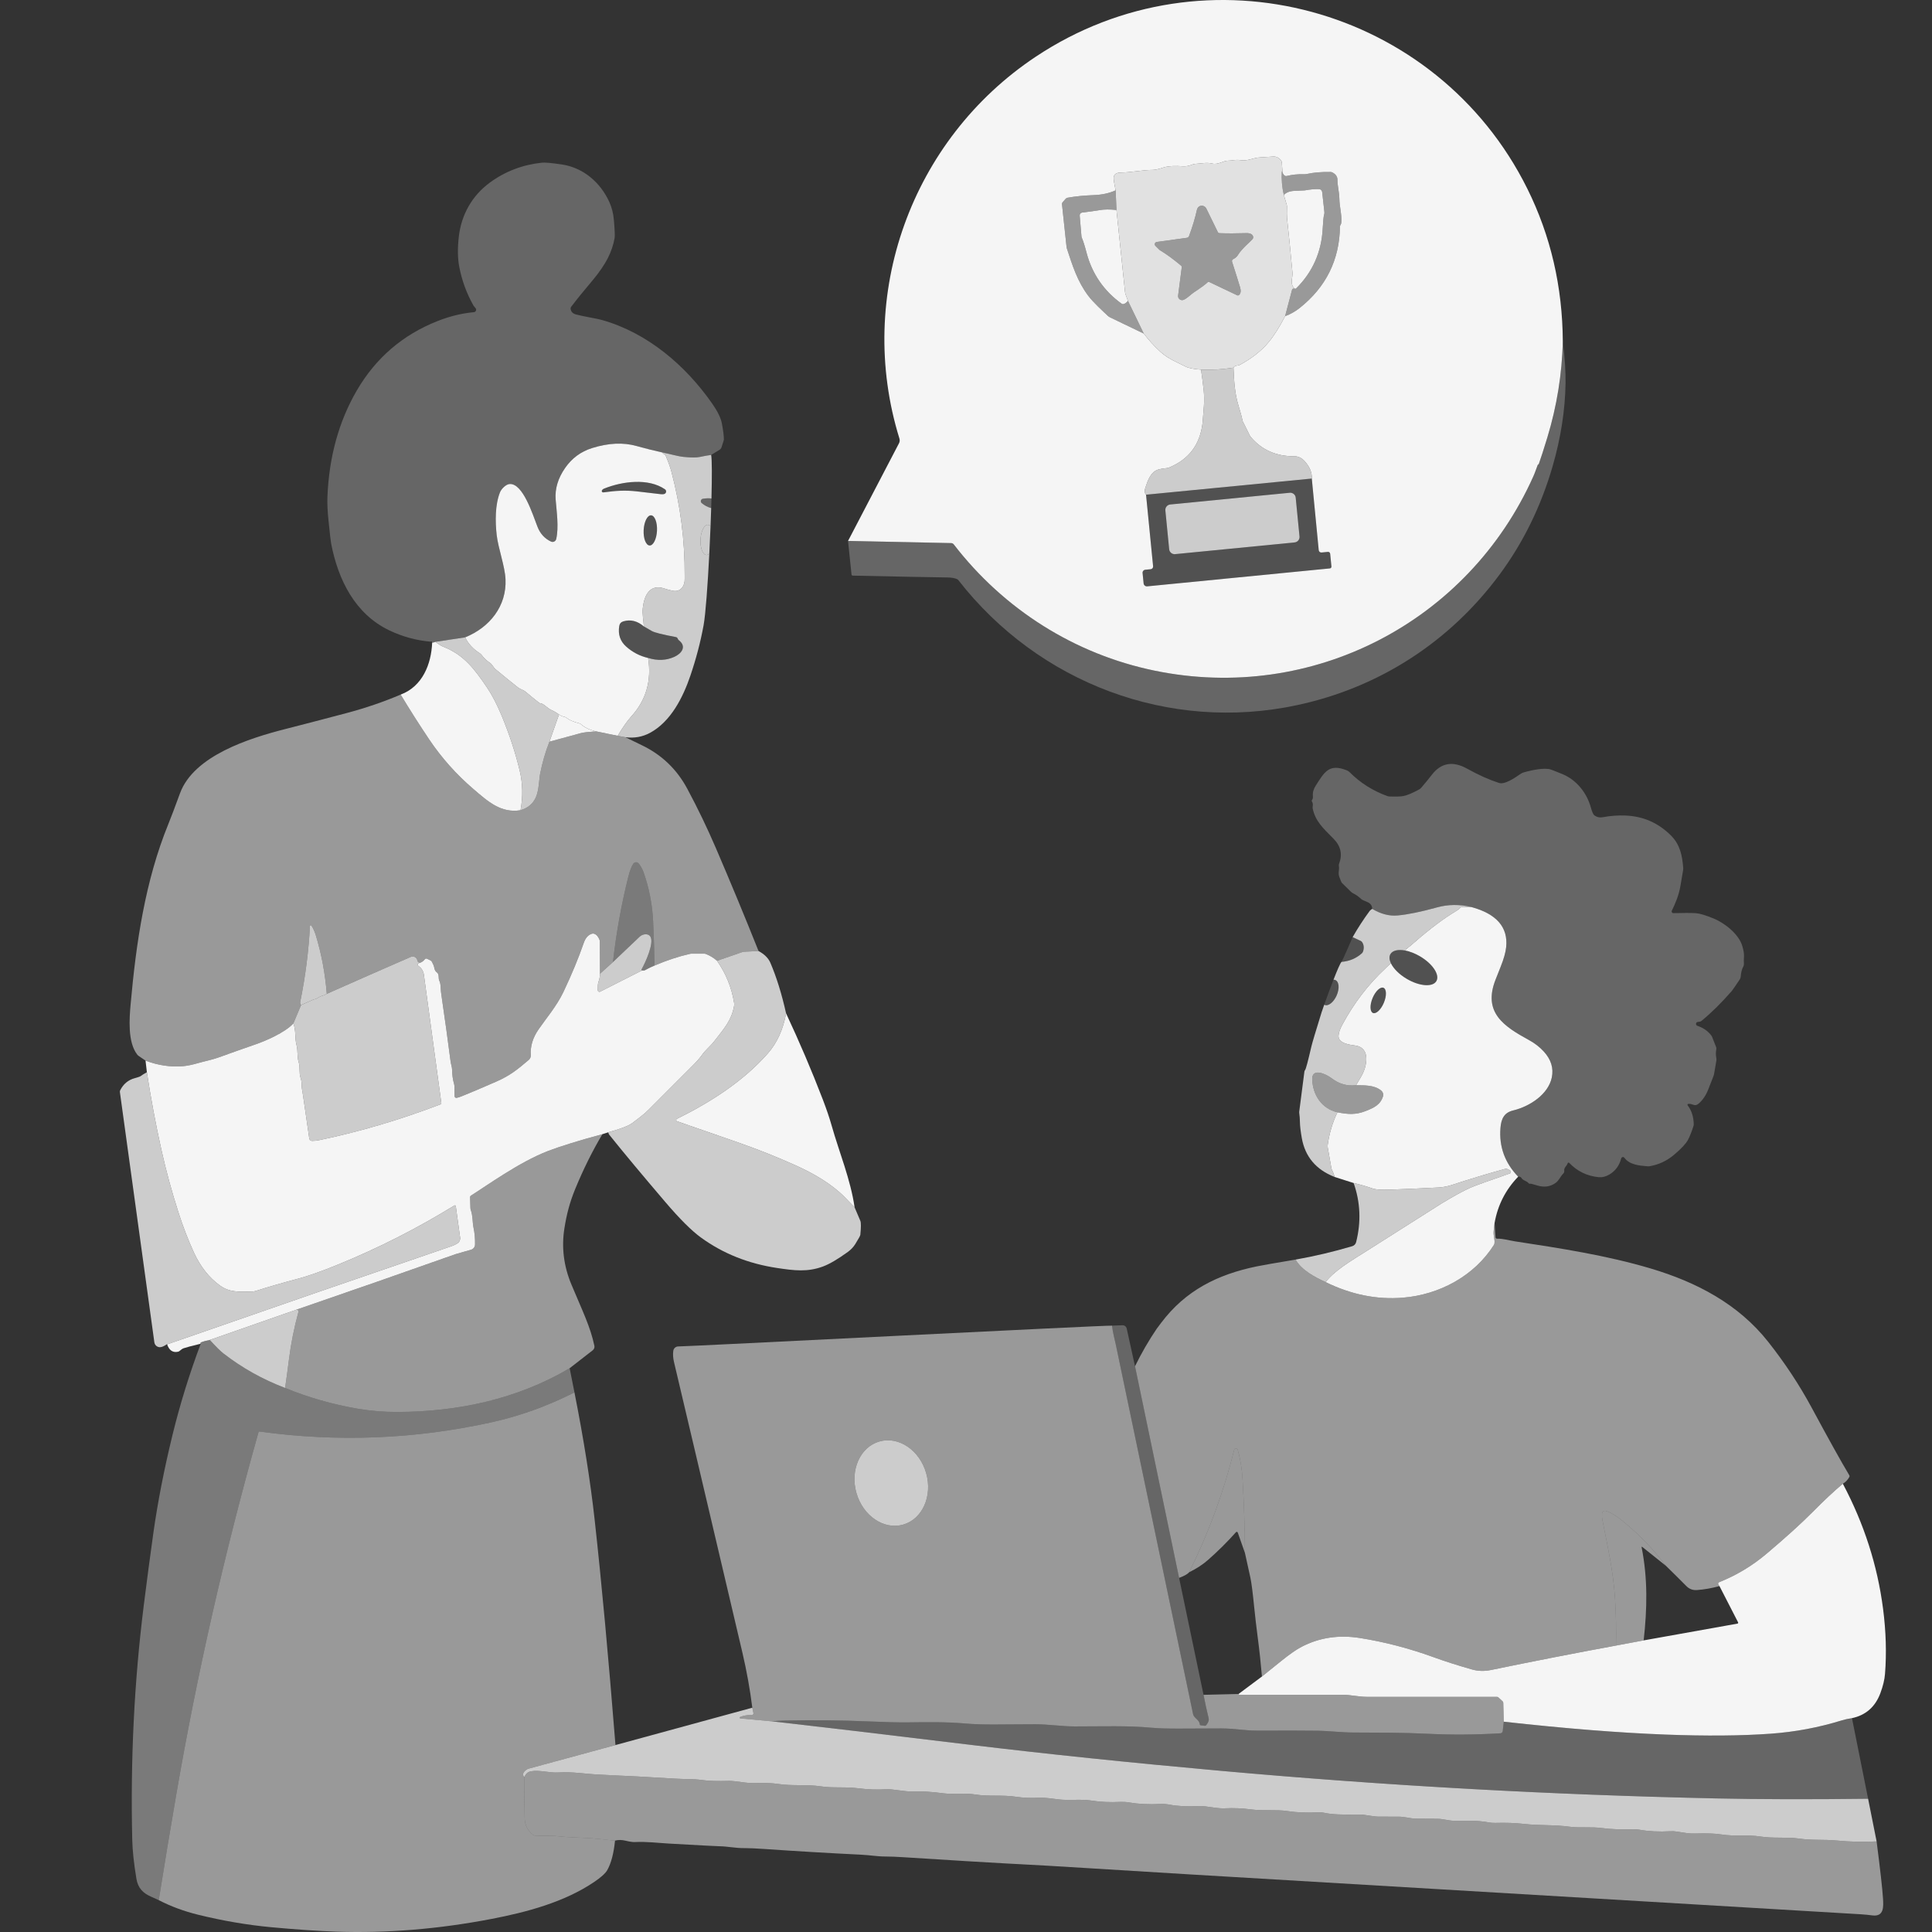 <?xml version="1.0" encoding="UTF-8" standalone="no"?>
<!DOCTYPE svg PUBLIC "-//W3C//DTD SVG 1.1//EN" "http://www.w3.org/Graphics/SVG/1.1/DTD/svg11.dtd">
<svg width="100%" height="100%" viewBox="0 0 300 300" version="1.1" xmlns="http://www.w3.org/2000/svg" xmlns:xlink="http://www.w3.org/1999/xlink" xml:space="preserve" xmlns:serif="http://www.serif.com/" style="fill-rule:evenodd;clip-rule:evenodd;stroke-linejoin:round;stroke-miterlimit:2;">
    <rect x="0" y="0" width="300" height="300" fill="#333333" stroke="none"/>
    <path d="M242.672,53.027C242.548,58.092 241.749,63.055 240.275,67.914C239.721,69.737 239.264,71.155 238.902,72.17C238.899,72.179 238.886,72.179 238.883,72.17C238.879,72.147 238.873,72.121 238.856,72.085C238.85,72.069 238.827,72.069 238.821,72.085C238.573,72.695 238.406,73.278 238.116,73.927C227.984,96.615 203.722,109.17 179.296,104.141C166.833,101.575 155.853,94.593 148.101,84.536C148.003,84.408 147.857,84.333 147.697,84.33L131.682,83.998L139.596,68.83C139.714,68.605 139.737,68.341 139.662,68.097C132.771,45.853 141.507,21.666 160.823,8.811C187.319,-8.825 223.125,1.036 237.154,29.284C240.784,36.592 242.623,44.506 242.672,53.027ZM173.237,29.554C172.266,30.001 171.134,30.249 169.839,30.298C168.323,30.353 166.966,30.49 165.763,30.705C165.655,30.725 165.558,30.78 165.483,30.862L165.003,31.406C164.928,31.488 164.892,31.599 164.905,31.71L165.613,38.339C165.623,38.421 165.639,38.499 165.662,38.578C166.543,41.268 167.309,43.71 168.985,45.931C169.761,46.962 171.115,48.181 172.018,49.039C172.119,49.134 172.236,49.212 172.36,49.274L177.601,51.795C178.387,52.825 179.248,53.768 180.187,54.625C181.406,55.737 182.717,56.213 184.09,56.918C184.55,57.156 185.352,57.316 186.497,57.4C186.653,58.454 186.787,59.494 186.898,60.524C186.989,61.369 187.002,62.227 186.937,63.104C186.813,64.718 186.745,65.579 186.732,65.687C186.344,69.019 184.619,71.322 181.553,72.59C181.436,72.639 181.309,72.672 181.181,72.685C180.643,72.734 180.226,72.802 179.923,72.89C178.703,73.236 178.269,74.485 177.836,75.78C177.689,76.213 177.731,76.559 177.956,76.817L179.052,87.927C179.075,88.159 178.908,88.364 178.677,88.387L177.826,88.472C177.575,88.495 177.392,88.716 177.418,88.967L177.578,90.585C177.604,90.869 177.855,91.074 178.139,91.048L206.503,88.263C206.65,88.25 206.758,88.116 206.745,87.969L206.549,85.99C206.533,85.807 206.373,85.674 206.19,85.693L205.212,85.791C204.99,85.814 204.795,85.651 204.772,85.429L203.696,74.312C203.745,73.396 203.383,72.506 202.61,71.638C202.143,71.113 201.605,70.849 201.002,70.852C198.155,70.862 195.889,69.854 194.203,67.832C194.147,67.77 194.102,67.699 194.066,67.624C193.449,66.368 193.14,65.739 193.136,65.736C193.048,65.641 192.99,65.52 192.964,65.39C192.843,64.8 192.628,64.004 192.318,63.003C191.724,61.092 191.62,59.103 191.535,57.091C191.62,56.895 191.852,56.781 192.23,56.745C192.337,56.735 192.442,56.702 192.536,56.65C194.405,55.636 195.892,54.459 196.998,53.125C197.832,52.117 198.683,50.774 199.551,49.094C200.376,48.791 201.129,48.367 201.811,47.826C205.903,44.578 207.991,40.368 208.069,35.199C208.072,35.098 208.101,34.997 208.16,34.912C208.225,34.814 208.264,34.703 208.274,34.579C208.382,33.314 207.997,32.183 207.974,30.829C207.955,29.805 207.677,28.889 207.674,27.891C207.671,27.415 207.407,27.04 206.875,26.769C206.797,26.73 206.712,26.707 206.624,26.707C205.173,26.684 203.963,26.786 202.988,27.007C202.802,27.05 202.61,27.066 202.421,27.059C201.543,27.027 200.663,27.118 199.773,27.333C199.675,27.359 199.574,27.337 199.492,27.278C199.332,27.161 199.215,26.991 199.147,26.766L199.039,25.227C199.029,25.109 198.987,24.995 198.912,24.901C198.573,24.473 198.162,24.278 197.682,24.314C196.564,24.395 195.889,24.438 195.664,24.444C194.63,24.477 193.759,25.047 192.624,24.868C191.832,24.741 191.307,24.956 190.72,24.95C189.928,24.943 189.174,25.621 188.235,25.4C187.306,25.181 186.689,25.39 185.603,25.448C185.45,25.455 185.3,25.488 185.16,25.546C184.635,25.765 184.139,25.856 183.67,25.82C182.531,25.735 181.615,25.775 180.914,25.934C180.901,25.938 180.888,25.944 180.872,25.947C179.998,26.234 179.391,26.378 179.055,26.381C177.333,26.391 175.781,26.766 174.017,26.795C173.339,26.808 172.977,27.063 172.934,27.562C172.911,27.842 173.012,28.507 173.237,29.554Z" style="fill:white;fill-opacity:0.95;fill-rule:nonzero;"/>
    <path d="M199.147,26.766C199.081,26.704 199.045,26.636 199.042,26.554L199.042,26.551L199.042,26.613C198.97,27.855 199.075,29.075 199.352,30.268L199.815,31.847C199.831,31.909 199.841,31.967 199.838,32.029C199.815,32.972 199.818,33.578 199.848,33.849C200.118,36.318 200.399,39.135 200.689,42.305C200.767,43.169 200.219,44.043 201.028,44.826C200.943,44.803 200.862,44.803 200.78,44.832C200.709,44.858 200.653,44.914 200.634,44.989L199.551,49.094C198.683,50.774 197.832,52.117 196.998,53.125C195.892,54.459 194.405,55.636 192.536,56.65C192.442,56.702 192.337,56.735 192.23,56.745C191.852,56.781 191.62,56.895 191.535,57.091C189.846,57.361 188.167,57.466 186.497,57.4C185.352,57.316 184.55,57.156 184.09,56.918C182.717,56.213 181.406,55.737 180.187,54.625C179.248,53.768 178.387,52.825 177.601,51.795L175.145,46.714L174.757,45.657C174.728,45.579 174.711,45.497 174.702,45.413L173.365,32.607L173.237,29.554C173.012,28.507 172.911,27.842 172.934,27.562C172.977,27.063 173.339,26.808 174.017,26.795C175.781,26.766 177.333,26.391 179.055,26.381C179.391,26.378 179.998,26.234 180.872,25.947C180.888,25.944 180.901,25.938 180.914,25.934C181.615,25.775 182.531,25.735 183.67,25.82C184.139,25.856 184.635,25.765 185.16,25.546C185.3,25.488 185.45,25.455 185.603,25.448C186.689,25.39 187.306,25.181 188.235,25.4C189.174,25.621 189.928,24.943 190.72,24.95C191.307,24.956 191.832,24.741 192.624,24.868C193.759,25.047 194.63,24.477 195.664,24.444C195.889,24.438 196.564,24.395 197.682,24.314C198.162,24.278 198.573,24.473 198.912,24.901C198.987,24.995 199.029,25.109 199.039,25.227L199.147,26.766ZM179.417,38.176L180.024,38.783C180.05,38.806 180.079,38.829 180.109,38.848C181.103,39.442 182.209,40.25 183.432,41.278C183.487,41.327 183.516,41.402 183.507,41.473L182.936,45.899C182.874,46.378 183.357,46.743 183.8,46.551C184.384,46.3 184.896,45.722 185.352,45.422C186.497,44.669 187.218,44.138 187.518,43.831C187.583,43.763 187.684,43.743 187.769,43.785L192.093,45.843C192.204,45.895 192.331,45.876 192.416,45.791C192.673,45.54 192.719,45.145 192.559,44.614C192.233,43.538 191.819,42.214 191.313,40.642C191.261,40.482 191.336,40.309 191.49,40.237C191.816,40.084 192.067,39.859 192.246,39.566C192.836,38.597 194.154,37.531 194.5,37.123C194.575,37.035 194.61,36.921 194.597,36.807C194.545,36.344 194.027,36.184 193.56,36.2C191.959,36.249 190.56,36.252 189.363,36.207C189.256,36.203 189.155,36.142 189.106,36.044C189.099,36.034 188.502,34.814 187.319,32.391C187.152,32.052 186.771,31.876 186.406,31.971C186.102,32.049 185.916,32.3 185.848,32.62C185.584,33.842 185.179,35.189 184.632,36.663C184.579,36.803 184.452,36.905 184.302,36.927L179.619,37.573C179.329,37.612 179.208,37.971 179.417,38.176Z" style="fill:white;fill-opacity:0.85;fill-rule:nonzero;"/>
    <path d="M110.43,70.64C109.869,70.715 109.285,70.82 108.675,70.953C108.157,71.067 107.325,71.064 106.18,70.95C105.134,70.842 104.025,70.477 102.903,70.272C101.579,69.981 100.229,69.646 98.849,69.258C96.779,68.674 94.473,68.781 91.933,69.577C90.195,70.122 88.796,71.155 87.742,72.682C86.643,74.27 86.157,75.894 86.281,77.554C86.422,79.38 86.797,81.832 86.369,83.697C86.288,84.059 85.893,84.252 85.557,84.095C84.573,83.629 83.875,82.863 83.461,81.796C82.704,79.856 81.207,75.043 79.143,75.157C78.553,75.193 77.842,75.933 77.64,76.442C76.863,78.392 76.893,80.981 77.121,83.049C77.353,85.119 78.406,87.93 78.497,89.946C78.686,94.094 76.064,97.417 72.233,98.966L67.622,99.66C67.507,99.726 67.335,99.771 67.106,99.794C67.087,99.638 67.048,99.572 66.989,99.595C66.907,99.624 66.859,99.641 66.845,99.638C64.625,99.442 62.492,98.858 60.451,97.883C55.148,95.353 52.507,90.05 51.421,84.405C51.355,84.069 51.218,82.872 51.007,80.815C50.86,79.357 50.804,78.15 50.84,77.201C51.088,70.957 52.611,65.436 55.406,60.632C58.344,55.59 62.518,52 67.931,49.858C69.82,49.111 71.704,48.648 73.586,48.475C73.896,48.445 74.043,48.08 73.84,47.842C73.642,47.611 73.537,47.483 73.527,47.461C72.464,45.579 71.727,43.573 71.316,41.444C71.059,40.107 71.036,38.525 71.251,36.699C71.639,33.376 73.283,30.399 76.029,28.38C78.416,26.622 81.119,25.585 84.136,25.263C84.615,25.21 85.652,25.302 87.247,25.54C90.563,26.035 93.214,28.318 94.597,31.325C94.992,32.183 95.23,33.109 95.318,34.11C95.455,35.678 95.494,36.624 95.438,36.947C95.259,38 94.904,39.054 94.372,40.107C93.919,41.007 93.002,42.37 92.066,43.472C90.671,45.119 89.542,46.512 88.682,47.65C88.616,47.741 88.587,47.852 88.603,47.963C88.665,48.406 88.942,48.693 89.428,48.824C89.986,48.971 90.668,49.121 91.47,49.267C92.455,49.447 93.143,49.593 93.537,49.707C100.565,51.713 106.471,56.748 110.622,62.719C111.45,63.909 111.943,64.93 112.099,65.785C112.308,66.906 112.409,67.725 112.402,68.237C112.402,68.286 112.396,68.335 112.38,68.38L112.04,69.447C111.988,69.613 111.877,69.753 111.731,69.845L110.43,70.64Z" style="fill:white;fill-opacity:0.25;fill-rule:nonzero;"/>
    <path d="M199.147,26.766C199.215,26.991 199.332,27.161 199.492,27.278C199.574,27.337 199.675,27.359 199.773,27.333C200.663,27.118 201.543,27.027 202.421,27.059C202.61,27.066 202.802,27.05 202.988,27.007C203.963,26.786 205.173,26.684 206.624,26.707C206.712,26.707 206.797,26.73 206.875,26.769C207.407,27.04 207.671,27.415 207.674,27.891C207.677,28.889 207.955,29.805 207.974,30.829C207.997,32.183 208.382,33.314 208.274,34.579C208.264,34.703 208.225,34.814 208.16,34.912C208.101,34.997 208.072,35.098 208.069,35.199C207.991,40.368 205.903,44.578 201.811,47.826C201.129,48.367 200.376,48.791 199.551,49.094L200.634,44.989C200.653,44.914 200.709,44.858 200.78,44.832C200.862,44.803 200.943,44.803 201.028,44.826C201.136,44.849 201.208,44.842 201.243,44.806C203.807,42.295 205.199,39.122 205.385,35.538C205.45,34.319 205.525,33.585 205.607,33.337C205.652,33.203 205.665,33.057 205.649,32.916L205.307,29.822C205.277,29.57 205.072,29.375 204.821,29.365C204.217,29.339 203.474,29.404 202.593,29.564C202.587,29.564 202.033,29.59 200.93,29.642C200.259,29.675 199.734,29.884 199.352,30.268C199.075,29.075 198.97,27.855 199.042,26.613L199.042,26.551L199.042,26.554C199.045,26.636 199.081,26.704 199.147,26.766Z" style="fill:white;fill-opacity:0.5;fill-rule:nonzero;"/>
    <path d="M173.365,32.607C172.331,32.492 171.447,32.502 170.713,32.633C170.077,32.743 169.187,32.867 168.043,33.004C167.805,33.034 167.635,33.242 167.655,33.48L167.932,36.735C167.935,36.784 167.948,36.833 167.968,36.879C168.18,37.351 168.431,38.141 168.721,39.249C169.572,42.504 171.431,45.211 174.183,47.17C174.268,47.229 174.376,47.245 174.473,47.216C174.721,47.141 174.946,46.975 175.145,46.714L177.601,51.795L172.36,49.274C172.236,49.212 172.119,49.134 172.018,49.039C171.115,48.181 169.761,46.962 168.985,45.931C167.309,43.71 166.543,41.268 165.662,38.578C165.639,38.499 165.623,38.421 165.613,38.339L164.905,31.71C164.892,31.599 164.928,31.488 165.003,31.406L165.483,30.862C165.558,30.78 165.655,30.725 165.763,30.705C166.966,30.49 168.323,30.353 169.839,30.298C171.134,30.249 172.266,30.001 173.237,29.554L173.365,32.607Z" style="fill:white;fill-opacity:0.5;fill-rule:nonzero;"/>
    <path d="M201.028,44.826C200.219,44.043 200.767,43.169 200.689,42.305C200.399,39.135 200.118,36.318 199.848,33.849C199.818,33.578 199.815,32.972 199.838,32.029C199.841,31.967 199.831,31.909 199.815,31.847L199.352,30.268C199.734,29.884 200.259,29.675 200.93,29.642C202.033,29.59 202.587,29.564 202.593,29.564C203.474,29.404 204.217,29.339 204.821,29.365C205.072,29.375 205.277,29.57 205.307,29.822L205.649,32.916C205.665,33.057 205.652,33.203 205.607,33.337C205.525,33.585 205.45,34.319 205.385,35.538C205.199,39.122 203.807,42.295 201.243,44.806C201.208,44.842 201.136,44.849 201.028,44.826Z" style="fill:white;fill-opacity:0.95;fill-rule:nonzero;"/>
    <path d="M179.417,38.176C179.208,37.971 179.329,37.612 179.619,37.573L184.302,36.927C184.452,36.905 184.579,36.803 184.632,36.663C185.179,35.189 185.584,33.842 185.848,32.62C185.916,32.3 186.102,32.049 186.406,31.971C186.771,31.876 187.152,32.052 187.319,32.391C188.502,34.814 189.099,36.034 189.106,36.044C189.155,36.142 189.256,36.203 189.363,36.207C190.56,36.252 191.959,36.249 193.56,36.2C194.027,36.184 194.545,36.344 194.597,36.807C194.61,36.921 194.575,37.035 194.5,37.123C194.154,37.531 192.836,38.597 192.246,39.566C192.067,39.859 191.816,40.084 191.49,40.237C191.336,40.309 191.261,40.482 191.313,40.642C191.819,42.214 192.233,43.538 192.559,44.614C192.719,45.145 192.673,45.54 192.416,45.791C192.331,45.876 192.204,45.895 192.093,45.843L187.769,43.785C187.684,43.743 187.583,43.763 187.518,43.831C187.218,44.138 186.497,44.669 185.352,45.422C184.896,45.722 184.384,46.3 183.8,46.551C183.357,46.743 182.874,46.378 182.936,45.899L183.507,41.473C183.516,41.402 183.487,41.327 183.432,41.278C182.209,40.25 181.103,39.442 180.109,38.848C180.079,38.829 180.05,38.806 180.024,38.783L179.417,38.176Z" style="fill:white;fill-opacity:0.5;fill-rule:nonzero;"/>
    <path d="M173.365,32.607L174.702,45.413C174.711,45.497 174.728,45.579 174.757,45.657L175.145,46.714C174.946,46.975 174.721,47.141 174.473,47.216C174.376,47.245 174.268,47.229 174.183,47.17C171.431,45.211 169.572,42.504 168.721,39.249C168.431,38.141 168.18,37.351 167.968,36.879C167.948,36.833 167.935,36.784 167.932,36.735L167.655,33.48C167.635,33.242 167.805,33.034 168.043,33.004C169.187,32.867 170.077,32.743 170.713,32.633C171.447,32.502 172.331,32.492 173.365,32.607Z" style="fill:white;fill-opacity:0.95;fill-rule:nonzero;"/>
    <path d="M131.682,83.998L147.697,84.33C147.857,84.333 148.003,84.408 148.101,84.536C155.853,94.593 166.833,101.575 179.296,104.141C203.722,109.17 227.984,96.615 238.116,73.927C238.406,73.278 238.573,72.695 238.821,72.085C238.827,72.069 238.85,72.069 238.856,72.085C238.873,72.121 238.879,72.147 238.883,72.17C238.886,72.179 238.899,72.179 238.902,72.17C239.264,71.155 239.721,69.737 240.275,67.914C241.749,63.055 242.548,58.092 242.672,53.027C242.988,55.581 243.128,57.746 243.099,59.53C243.027,63.727 242.359,68.009 241.097,72.375C239.293,78.61 236.544,84.226 232.85,89.218C225.121,99.67 214.17,106.756 201.433,109.489C181.521,113.761 161.256,106.055 148.812,90.083C148.753,90.004 148.672,89.946 148.581,89.91C148.209,89.757 147.733,89.678 147.156,89.668C144.263,89.626 139.352,89.532 132.419,89.382C132.318,89.378 132.233,89.303 132.223,89.202L131.682,83.998Z" style="fill:white;fill-opacity:0.25;fill-rule:nonzero;"/>
    <path d="M191.535,57.091C191.62,59.103 191.724,61.092 192.318,63.003C192.628,64.004 192.843,64.8 192.964,65.39C192.99,65.52 193.048,65.641 193.136,65.736C193.14,65.739 193.449,66.368 194.066,67.624C194.102,67.699 194.147,67.77 194.203,67.832C195.889,69.854 198.155,70.862 201.002,70.852C201.605,70.849 202.143,71.113 202.61,71.638C203.383,72.506 203.745,73.396 203.696,74.312L177.956,76.817C177.731,76.559 177.689,76.213 177.836,75.78C178.269,74.485 178.703,73.236 179.923,72.89C180.226,72.802 180.643,72.734 181.181,72.685C181.309,72.672 181.436,72.639 181.553,72.59C184.619,71.322 186.344,69.019 186.732,65.687C186.745,65.579 186.813,64.718 186.937,63.104C187.002,62.227 186.989,61.369 186.898,60.524C186.787,59.494 186.653,58.454 186.497,57.4C188.167,57.466 189.846,57.361 191.535,57.091Z" style="fill:white;fill-opacity:0.75;fill-rule:nonzero;"/>
    <path d="M102.903,70.272C102.87,70.343 102.965,70.448 103.19,70.582C103.278,70.637 103.346,70.718 103.389,70.813C103.793,71.769 104.083,72.577 104.256,73.233C105.662,78.535 106.347,83.919 106.317,89.385L106.317,89.838C106.373,90.963 105.681,92.003 104.439,91.729C103.92,91.615 103.519,91.508 103.236,91.407C100.829,90.565 100.014,92.558 99.805,94.469C99.714,95.31 99.922,96.328 99.975,97.27C98.98,96.419 97.927,96.155 96.808,96.478C96.436,96.585 96.218,96.827 96.156,97.208C95.941,98.509 96.299,99.572 97.235,100.404C98.227,101.288 99.361,101.875 100.64,102.168C101.201,105.687 100.33,108.713 98.024,111.253C97.428,111.912 96.72,112.913 95.908,114.254L92.585,113.572C91.616,113.367 90.824,112.998 90.214,112.463C90.129,112.392 90.032,112.339 89.924,112.31C89.037,112.085 88.388,111.808 87.974,111.472C87.863,111.381 87.729,111.319 87.586,111.296C87.341,111.253 87.08,111.139 86.803,110.947C86.412,110.663 86.007,110.428 85.593,110.242C84.983,109.969 84.439,109.258 83.946,109.215C83.852,109.205 83.764,109.17 83.689,109.111C83.082,108.632 82.368,108.048 81.55,107.366C81.416,107.255 81.188,107.135 80.865,107.001C80.698,106.929 80.542,106.838 80.398,106.724C79.443,105.967 78.285,105.028 76.932,103.91C76.629,103.658 76.433,103.163 76.081,102.931C75.582,102.602 75.142,102.184 74.76,101.672C74.692,101.584 74.61,101.509 74.515,101.447C73.456,100.772 72.693,99.947 72.233,98.966C76.064,97.417 78.686,94.094 78.497,89.946C78.406,87.93 77.353,85.119 77.121,83.049C76.893,80.981 76.863,78.392 77.64,76.442C77.842,75.933 78.553,75.193 79.143,75.157C81.207,75.043 82.704,79.856 83.461,81.796C83.875,82.863 84.573,83.629 85.557,84.095C85.893,84.252 86.288,84.059 86.369,83.697C86.797,81.832 86.422,79.38 86.281,77.554C86.157,75.894 86.643,74.27 87.742,72.682C88.796,71.155 90.195,70.122 91.933,69.577C94.473,68.781 96.779,68.674 98.849,69.258C100.229,69.646 101.579,69.981 102.903,70.272ZM93.449,76.2C93.4,76.341 93.537,76.481 93.704,76.458C95.628,76.204 96.981,76.093 98.876,76.301C100.072,76.435 101.299,76.579 102.554,76.732C102.874,76.771 103.102,76.748 103.236,76.667C103.49,76.513 103.503,76.148 103.258,75.979C100.689,74.198 96.606,74.733 93.795,75.874C93.615,75.949 93.501,76.057 93.449,76.2ZM101.097,80.019C100.526,79.99 100.01,81.017 99.946,82.31C99.883,83.603 100.294,84.676 100.868,84.702C101.439,84.731 101.954,83.704 102.018,82.411C102.081,81.118 101.67,80.045 101.097,80.019Z" style="fill:white;fill-opacity:0.95;fill-rule:nonzero;"/>
    <path d="M110.433,78.896C110.405,79.804 110.371,80.748 110.334,81.709C110.212,81.575 110.073,81.497 109.924,81.49C109.353,81.461 108.837,82.488 108.774,83.781C108.71,85.074 109.121,86.147 109.695,86.174C109.85,86.181 110.002,86.111 110.141,85.978C109.893,90.844 109.563,95.394 109.249,97.113C108.776,99.699 108.091,102.308 107.195,104.937C106.04,108.328 104.152,112.046 100.956,113.784C99.779,114.423 98.497,114.655 97.111,114.475L95.908,114.254C96.72,112.913 97.428,111.912 98.024,111.253C100.33,108.713 101.201,105.687 100.64,102.168C102.104,102.621 103.464,102.563 104.719,101.992C105.835,101.487 106.673,100.394 105.421,99.426C105.342,99.364 105.284,99.285 105.248,99.194L105.218,99.126C105.166,99.021 105.068,98.946 104.954,98.923C102.874,98.535 101.625,98.219 101.21,97.981C100.757,97.72 100.346,97.482 99.975,97.27C99.922,96.328 99.714,95.31 99.805,94.469C100.014,92.558 100.829,90.565 103.236,91.407C103.519,91.508 103.92,91.615 104.439,91.729C105.681,92.003 106.373,90.963 106.317,89.838L106.317,89.385C106.347,83.919 105.662,78.535 104.256,73.233C104.083,72.577 103.793,71.769 103.389,70.813C103.346,70.718 103.278,70.637 103.19,70.582C102.965,70.448 102.87,70.343 102.903,70.272C104.025,70.477 105.134,70.842 106.18,70.95C107.325,71.064 108.157,71.067 108.675,70.953C109.285,70.82 109.869,70.715 110.43,70.64C110.563,71.38 110.563,74.03 110.476,77.404C110.054,77.353 109.609,77.368 109.141,77.449C108.822,77.505 108.711,77.909 108.959,78.118C109.386,78.48 109.878,78.74 110.433,78.896Z" style="fill:white;fill-opacity:0.75;"/>
    <path d="M203.696,74.312L204.772,85.429C204.795,85.651 204.99,85.814 205.212,85.791L206.19,85.693C206.373,85.674 206.533,85.807 206.549,85.99L206.745,87.969C206.758,88.116 206.65,88.25 206.503,88.263L178.139,91.048C177.855,91.074 177.604,90.869 177.578,90.585L177.418,88.967C177.392,88.716 177.575,88.495 177.826,88.472L178.677,88.387C178.908,88.364 179.075,88.159 179.052,87.927L177.956,76.817L203.696,74.312ZM201.196,77.277C201.152,76.81 200.735,76.471 200.27,76.516L181.719,78.335C181.253,78.382 180.911,78.796 180.957,79.261L181.548,85.285C181.592,85.752 182.01,86.091 182.475,86.046L201.026,84.227C201.491,84.18 201.834,83.766 201.787,83.301L201.196,77.277Z" style="fill:white;fill-opacity:0.15;fill-rule:nonzero;"/>
    <path d="M201.787,83.301C201.834,83.766 201.491,84.18 201.026,84.227L182.475,86.046C182.01,86.091 181.592,85.752 181.548,85.285L180.957,79.261C180.911,78.796 181.253,78.382 181.719,78.335L200.27,76.516C200.735,76.471 201.152,76.81 201.196,77.277L201.787,83.301Z" style="fill:white;fill-opacity:0.75;fill-rule:nonzero;"/>
    <path d="M99.975,97.27C100.346,97.482 100.757,97.72 101.21,97.981C101.625,98.219 102.874,98.535 104.954,98.923C105.068,98.946 105.166,99.021 105.218,99.126C105.225,99.142 105.235,99.165 105.248,99.194C105.284,99.285 105.342,99.364 105.421,99.426C106.673,100.394 105.835,101.487 104.719,101.992C103.464,102.563 102.104,102.621 100.64,102.168C99.361,101.875 98.227,101.288 97.235,100.404C96.299,99.572 95.941,98.509 96.156,97.208C96.218,96.827 96.436,96.585 96.808,96.478C97.927,96.155 98.98,96.419 99.975,97.27Z" style="fill:white;fill-opacity:0.15;fill-rule:nonzero;"/>
    <path d="M72.233,98.966C72.693,99.947 73.456,100.772 74.515,101.447C74.61,101.509 74.692,101.584 74.76,101.672C75.142,102.184 75.582,102.602 76.081,102.931C76.433,103.163 76.629,103.658 76.932,103.91C78.285,105.028 79.443,105.967 80.398,106.724C80.542,106.838 80.698,106.929 80.865,107.001C81.188,107.135 81.416,107.255 81.55,107.366C82.368,108.048 83.082,108.632 83.689,109.111C83.764,109.17 83.852,109.205 83.946,109.215C84.439,109.258 84.983,109.969 85.593,110.242C86.007,110.428 86.412,110.663 86.803,110.947L85.316,115.167C84.687,116.771 84.207,118.434 83.871,120.153C83.699,121.046 83.702,122.713 83.2,123.822C82.753,124.81 81.96,125.475 80.826,125.811C81.22,123.727 81.178,121.669 80.692,119.638C80.033,116.885 79.12,114.094 77.953,111.263C77.199,109.434 76.423,107.934 75.631,106.763C73.609,103.779 71.985,101.663 68.838,100.427C68.476,100.283 68.072,100.029 67.622,99.66L72.233,98.966Z" style="fill:white;fill-opacity:0.75;fill-rule:nonzero;"/>
    <path d="M67.622,99.66C68.072,100.029 68.476,100.283 68.838,100.427C71.985,101.663 73.609,103.779 75.631,106.763C76.423,107.934 77.199,109.434 77.953,111.263C79.12,114.094 80.033,116.885 80.692,119.638C81.178,121.669 81.22,123.727 80.826,125.811C77.777,126.306 75.748,124.441 73.475,122.491C70.83,120.225 68.548,117.655 66.624,114.788C65.104,112.522 63.633,110.21 62.215,107.855C65.603,106.59 66.969,103.13 67.106,99.794C67.335,99.771 67.507,99.726 67.622,99.66Z" style="fill:white;fill-opacity:0.95;fill-rule:nonzero;"/>
    <path d="M62.215,107.855C63.633,110.21 65.104,112.522 66.624,114.788C68.548,117.655 70.83,120.225 73.475,122.491C75.748,124.441 77.777,126.306 80.826,125.811C81.96,125.475 82.753,124.81 83.2,123.822C83.702,122.713 83.699,121.046 83.871,120.153C84.207,118.434 84.687,116.771 85.316,115.167C86.963,114.71 88.587,114.27 90.182,113.843C90.602,113.729 91.404,113.641 92.585,113.572L95.908,114.254L97.111,114.475C97.956,114.896 98.797,115.304 99.632,115.702C102.727,117.182 105.088,119.435 106.712,122.462C108.333,125.481 109.82,128.566 111.173,131.717C113.439,136.99 115.644,142.308 117.786,147.673L115.448,147.79C115.416,147.794 115.383,147.8 115.354,147.81L111.336,149.189C110.85,148.752 110.279,148.403 109.624,148.139C109.533,148.103 109.435,148.084 109.337,148.084L107.374,148.084C107.305,148.084 107.24,148.09 107.175,148.107C105.388,148.508 103.539,149.118 101.631,149.936C101.595,147.598 101.527,145.318 101.419,143.098C101.292,140.42 100.787,137.841 99.906,135.366C99.759,134.955 99.365,134.26 99.133,134.038C98.895,133.81 98.51,133.853 98.331,134.13C98.051,134.557 97.803,135.203 97.584,136.067C96.502,140.355 95.699,144.793 95.181,149.385L93.165,151.205L93.136,146.147C93.136,146.085 93.126,146.026 93.104,145.967C92.908,145.449 92.631,145.123 92.272,144.996C92.161,144.956 92.04,144.953 91.926,144.986C91.346,145.149 90.919,145.631 90.641,146.43C89.826,148.788 88.776,151.319 87.491,154.029C86.454,156.217 84.719,158.249 83.62,159.853C82.727,161.157 82.329,162.472 82.427,163.799C82.45,164.099 82.329,164.389 82.101,164.585C80.369,166.065 79.179,167.031 77.049,167.957C74.646,169.007 72.869,169.76 71.718,170.217C71.356,170.36 71.085,170.445 70.899,170.474C70.736,170.5 70.592,170.376 70.589,170.213L70.56,168.632C70.557,168.524 70.54,168.423 70.511,168.322C70.312,167.64 70.211,166.903 70.201,166.117C70.198,165.7 70.018,165.25 69.96,164.777C69.565,161.702 69.105,158.372 68.58,154.785C68.492,154.202 68.447,153.794 68.44,153.562C68.421,152.959 68.355,152.551 68.241,152.343C67.993,151.889 68.287,151.302 67.811,150.97C67.609,150.83 67.478,150.582 67.423,150.23C67.387,150.005 67.266,149.711 67.064,149.346C67.009,149.248 66.927,149.17 66.826,149.121L66.291,148.866C66.183,148.818 66.056,148.847 65.981,148.938C65.76,149.219 65.508,149.405 65.231,149.496C65.14,149.48 65.062,149.457 64.996,149.421C64.918,149.382 64.869,149.323 64.85,149.245C64.798,149.039 64.729,148.886 64.641,148.782C64.436,148.537 64.087,148.456 63.79,148.586C59.325,150.53 54.975,152.441 50.742,154.319C50.491,151.165 49.921,148.12 49.024,145.175C48.864,144.656 48.646,144.174 48.362,143.73C48.293,143.626 48.134,143.665 48.127,143.789C47.928,147.699 47.426,151.625 46.62,155.571C46.588,155.737 46.63,155.901 46.751,156.06L45.551,158.92C44.256,160.349 41.155,161.66 39.749,162.145C37.871,162.794 35.937,163.479 33.951,164.197C32.852,164.591 31.848,164.761 30.795,165.067C29.849,165.341 29.05,165.504 28.401,165.557C26.461,165.716 24.527,165.426 22.599,164.692L21.559,163.985C21.452,163.91 21.357,163.822 21.282,163.721C19.801,161.767 20.092,158.118 20.281,155.976C21.125,146.502 22.521,136.833 26.141,127.957C26.549,126.955 27.152,125.367 27.944,123.199C30.087,117.326 38.768,114.622 44.243,113.22C47.455,112.398 50.661,111.563 53.866,110.712C56.792,109.933 59.573,108.98 62.215,107.855Z" style="fill:white;fill-opacity:0.5;fill-rule:nonzero;"/>
    <path d="M92.585,113.572C91.404,113.641 90.602,113.729 90.182,113.843C88.587,114.27 86.963,114.71 85.316,115.167L86.803,110.947C87.08,111.139 87.341,111.253 87.586,111.296C87.729,111.319 87.863,111.381 87.974,111.472C88.388,111.808 89.037,112.085 89.924,112.31C90.032,112.339 90.129,112.392 90.214,112.463C90.824,112.998 91.616,113.367 92.585,113.572Z" style="fill:white;fill-opacity:0.95;fill-rule:nonzero;"/>
    <path d="M235.739,182.716C233.675,180.574 232.758,178.053 232.99,175.154C233.107,173.709 233.567,172.767 234.959,172.431C237.572,171.798 240.412,169.917 240.96,167.321C241.266,165.866 240.852,164.52 239.714,163.277C239.078,162.582 238.315,161.989 237.422,161.503C233.557,159.39 230.215,157.247 232.227,152.121C232.628,151.104 232.889,150.442 233.013,150.135C233.505,148.912 233.792,147.888 233.877,147.063C234.19,143.981 232.39,141.907 228.473,140.844C226.631,140.404 224.853,140.424 223.141,140.9C220.634,141.594 218.586,142.012 216.998,142.152C215.722,142.266 214.418,141.924 213.078,141.131C213.068,140.613 212.797,140.251 212.266,140.045C211.786,139.859 211.49,139.713 211.372,139.602C210.958,139.217 210.564,138.933 210.182,138.754C210.029,138.679 209.888,138.584 209.765,138.467C209.057,137.785 208.594,137.326 208.369,137.094C208.3,137.022 208.163,136.703 207.955,136.132C207.743,135.548 208.004,135.066 207.902,134.488C207.88,134.361 207.889,134.234 207.935,134.113C208.486,132.656 208.193,131.361 207.055,130.223C205.391,128.56 204.247,127.477 203.842,125.573C203.82,125.462 203.816,125.344 203.833,125.227C203.888,124.901 203.852,124.653 203.728,124.484C203.666,124.395 203.673,124.278 203.745,124.197C203.849,124.079 203.888,123.883 203.862,123.61C203.807,123.023 203.996,122.478 204.309,121.989C205.675,119.85 206.383,118.532 209.119,119.612C209.292,119.68 209.451,119.784 209.585,119.918C211.206,121.552 213.14,122.778 215.39,123.603C215.517,123.649 215.651,123.675 215.784,123.678C216.792,123.711 217.5,123.688 217.911,123.61C218.507,123.495 219.326,123.153 220.37,122.582C220.48,122.52 220.585,122.439 220.67,122.341C221.224,121.692 221.746,121.076 222.342,120.303C223.774,118.441 225.6,118.128 227.818,119.36C229.602,120.352 231.248,121.089 232.765,121.575C233.632,121.855 235.051,120.906 236.16,120.143C236.293,120.052 236.44,119.98 236.597,119.938C238.292,119.465 239.6,119.289 240.52,119.416C240.725,119.445 241.433,119.709 242.636,120.212C244.854,121.138 246.422,123.173 247.035,125.413C247.218,126.081 247.4,126.483 247.583,126.616C247.971,126.893 248.411,126.988 248.907,126.893C250.052,126.675 251.209,126.59 252.387,126.636C255.168,126.743 257.546,127.793 259.515,129.786C260.882,131.172 261.224,132.868 261.371,134.785C261.377,134.886 261.374,134.987 261.358,135.088C261.296,135.464 261.152,136.311 260.924,137.632C260.692,138.982 260.154,140.29 259.6,141.412C259.512,141.591 259.646,141.8 259.845,141.793C261.4,141.748 262.561,141.751 263.321,141.8C263.911,141.836 264.834,142.11 266.086,142.622C267.772,143.306 269.993,145.028 270.541,146.89C270.743,147.572 270.831,148.103 270.805,148.482C270.776,148.971 270.772,149.359 270.795,149.646C270.805,149.789 270.776,149.93 270.71,150.057C270.472,150.497 270.339,151.022 270.303,151.632C270.293,151.792 270.241,151.948 270.15,152.082C269.448,153.135 269.031,153.735 268.904,153.885C267.306,155.721 265.734,157.273 264.188,158.539C264.123,158.594 264.042,158.63 263.954,158.643L263.618,158.689C263.298,158.731 263.256,159.178 263.562,159.282C264.544,159.618 265.294,160.156 265.806,160.903C265.816,160.916 265.822,160.929 265.829,160.945L266.474,162.579C266.517,162.687 266.53,162.801 266.507,162.915C266.416,163.394 266.419,163.861 266.513,164.314C266.536,164.431 266.54,164.555 266.52,164.673L266.168,166.724C266.142,166.881 266.096,167.037 266.034,167.184C265.959,167.36 265.698,168.019 265.258,169.163C264.909,170.063 264.417,170.794 263.787,171.351C263.142,171.925 262.819,171.325 262.163,171.407C262.049,171.42 261.99,171.557 262.062,171.648C262.659,172.415 262.975,173.393 263.005,174.577C263.008,174.658 262.995,174.74 262.972,174.821C262.682,175.731 262.395,176.455 262.105,177C261.788,177.596 261.064,178.369 259.939,179.321C258.827,180.257 257.568,180.848 256.156,181.089C256.049,181.105 255.938,181.112 255.83,181.102C254.51,180.998 253.029,180.857 252.233,179.778C252.093,179.592 251.8,179.648 251.741,179.876C251.451,180.994 250.831,181.832 249.885,182.387C249.334,182.71 248.796,182.843 248.271,182.794C246.461,182.628 244.925,181.885 243.666,180.57C243.591,180.492 243.461,180.525 243.428,180.626C243.282,181.086 242.828,181.294 242.894,181.787C242.916,181.95 242.861,182.113 242.744,182.23C242.258,182.719 242.101,183.284 241.55,183.685C240.728,184.278 239.77,184.409 238.677,184.073C238.035,183.877 237.686,183.789 237.627,183.805C237.526,183.835 237.418,183.802 237.353,183.721C237.073,183.365 236.535,183.349 236.267,182.938C236.202,182.83 236.124,182.762 236.036,182.729C235.931,182.687 235.833,182.684 235.739,182.716Z" style="fill:white;fill-opacity:0.25;fill-rule:nonzero;"/>
    <path d="M101.631,149.936C101.214,150.102 100.705,150.347 100.105,150.673C100.043,150.706 99.906,150.712 99.691,150.693C99.6,150.66 99.58,150.601 99.629,150.513C100.235,149.434 101.559,146.509 101.021,145.491C100.669,144.833 99.75,145.051 99.348,145.429C98.054,146.646 96.665,147.963 95.181,149.385C95.699,144.793 96.502,140.355 97.584,136.067C97.803,135.203 98.051,134.557 98.331,134.13C98.51,133.853 98.895,133.81 99.133,134.038C99.365,134.26 99.759,134.955 99.906,135.366C100.787,137.841 101.292,140.42 101.419,143.098C101.527,145.318 101.595,147.598 101.631,149.936Z" style="fill:white;fill-opacity:0.35;fill-rule:nonzero;"/>
    <path d="M215.183,150.315C215.147,150.354 215.109,150.393 215.067,150.432C212.458,152.865 210.244,155.764 208.424,159.129C208.056,159.811 207.863,160.388 207.847,160.861C207.811,161.992 209.52,162.224 210.427,162.348C212.915,162.687 212.259,165.674 211.349,167.187C211.092,167.614 210.831,168.058 210.567,168.514C209.112,168.664 207.935,168.312 206.745,167.412C205.923,166.789 203.679,165.716 203.758,167.644C203.856,169.965 205.18,172.147 207.677,172.718C206.898,174.345 206.396,176.041 206.164,177.799C206.148,177.929 206.151,178.066 206.174,178.196L206.732,181.363C206.755,181.487 206.794,181.607 206.856,181.718C207.048,182.08 207.165,182.423 207.214,182.749C204.345,181.617 202.655,179.608 202.143,176.719C201.954,175.64 201.856,174.802 201.85,174.198C201.847,173.755 201.811,173.285 201.742,172.793C201.736,172.744 201.736,172.698 201.739,172.649L202.548,166.391C202.561,166.3 202.6,166.215 202.659,166.144C202.779,166 203.099,164.8 203.621,162.543C203.751,161.979 204.279,160.202 205.209,157.211C205.263,157.039 205.414,156.602 205.622,156.017C205.703,156.063 205.794,156.09 205.895,156.096C206.544,156.137 207.355,155.279 207.702,154.187C208.049,153.093 207.802,152.173 207.152,152.134C207.123,152.133 207.094,152.133 207.064,152.134C207.617,150.715 208.124,149.518 208.31,149.365C209.54,149.261 210.59,148.818 211.467,148.032C211.545,147.963 211.604,147.878 211.64,147.781C211.839,147.236 211.799,146.74 211.516,146.3C211.457,146.212 211.379,146.143 211.284,146.098L210.038,145.517C210.837,144.115 211.718,142.758 212.683,141.448C212.748,141.359 212.879,141.252 213.078,141.131C214.418,141.924 215.722,142.266 216.998,142.152C218.586,142.012 220.634,141.594 223.141,140.9C224.853,140.424 226.631,140.404 228.473,140.844L226.98,140.857C226.882,140.857 226.791,140.903 226.729,140.978C226.608,141.128 226.425,141.275 226.184,141.418C224.13,142.635 221.752,144.441 219.055,146.832C218.942,146.932 218.831,147.016 218.722,147.083C218.542,147.236 218.35,147.403 218.142,147.587C217.095,147.401 216.242,147.58 215.907,148.149C215.682,148.531 215.723,149.032 215.978,149.569L215.183,150.315Z" style="fill:white;fill-opacity:0.75;"/>
    <path d="M219.491,146.448C219.901,146.123 220.27,145.854 220.68,145.565C220.27,145.854 219.901,146.123 219.491,146.448C222.009,144.247 224.241,142.569 226.184,141.418C226.425,141.275 226.608,141.128 226.729,140.978C226.791,140.903 226.882,140.857 226.98,140.857L228.473,140.844C232.39,141.907 234.19,143.981 233.877,147.063C233.792,147.888 233.505,148.912 233.013,150.135C232.889,150.442 232.628,151.104 232.227,152.121C230.215,157.247 233.557,159.39 237.422,161.503C238.315,161.989 239.078,162.582 239.714,163.277C240.852,164.52 241.266,165.866 240.96,167.321C240.412,169.917 237.572,171.798 234.959,172.431C233.567,172.767 233.107,173.709 232.99,175.154C232.758,178.053 233.675,180.574 235.739,182.716C233.785,184.745 232.566,187.135 232.08,189.891C232.011,190.331 231.963,190.784 231.93,191.244C231.881,191.899 232.135,192.382 232.06,193.064C232.051,193.152 232.018,193.236 231.972,193.311C228.907,198.154 223.487,201.043 217.842,201.503C213.795,201.833 209.794,201.024 205.841,199.083C207.299,197.228 209.673,195.865 212.233,194.238C219.512,189.61 223.37,187.164 223.803,186.9C225.685,185.756 227.198,184.927 228.343,184.418C228.966,184.141 230.997,183.408 234.441,182.217C234.637,182.149 234.669,181.885 234.493,181.771L234.232,181.604C234.063,181.497 233.86,181.464 233.668,181.516C231.004,182.247 228.248,183.078 225.401,184.014C224.896,184.18 224.094,184.353 223.458,184.389C220.878,184.523 218.325,184.637 215.798,184.728C214.503,184.774 213.622,184.715 213.156,184.552C212.178,184.21 211.19,183.926 210.192,183.698L207.214,182.749C207.165,182.423 207.048,182.08 206.856,181.718C206.794,181.607 206.755,181.487 206.732,181.363L206.174,178.196C206.151,178.066 206.148,177.929 206.164,177.799C206.396,176.041 206.898,174.345 207.677,172.718C209.36,173.054 210.534,173.116 212.034,172.532C213.319,172.03 214.34,171.57 214.757,170.233C214.858,169.91 214.725,169.538 214.425,169.307C213.348,168.465 211.884,168.534 210.567,168.514C210.831,168.058 211.092,167.614 211.349,167.187C212.259,165.674 212.915,162.687 210.427,162.348C209.52,162.224 207.811,161.992 207.847,160.861C207.863,160.388 208.056,159.811 208.424,159.129C210.244,155.764 212.458,152.865 215.067,150.432C215.109,150.393 215.147,150.354 215.183,150.315C215.465,150.05 215.73,149.801 215.978,149.569C216.367,150.389 217.253,151.296 218.443,151.997C220.412,153.158 222.47,153.315 223.038,152.349C223.608,151.384 222.473,149.662 220.502,148.501C219.694,148.025 218.871,147.717 218.142,147.587C218.35,147.403 218.542,147.236 218.722,147.083C218.831,147.016 218.942,146.932 219.055,146.832C219.201,146.702 219.347,146.574 219.491,146.448ZM214.828,153.384C214.346,153.181 213.587,153.895 213.135,154.973C212.683,156.054 212.709,157.094 213.192,157.295C213.675,157.498 214.434,156.784 214.886,155.706C215.338,154.625 215.312,153.585 214.828,153.384Z" style="fill:white;fill-opacity:0.95;"/>
    <path d="M50.742,154.319C50.524,154.456 50.292,154.557 50.048,154.622C49.49,154.772 49.265,155.115 48.727,155.193C48.698,155.196 48.672,155.206 48.646,155.219L46.751,156.06C46.63,155.901 46.588,155.737 46.62,155.571C47.426,151.625 47.928,147.699 48.127,143.789C48.134,143.665 48.293,143.626 48.362,143.73C48.646,144.174 48.864,144.656 49.024,145.175C49.921,148.12 50.491,151.165 50.742,154.319Z" style="fill:white;fill-opacity:0.75;fill-rule:nonzero;"/>
    <path d="M93.165,151.205C93.162,151.619 93.084,152.043 92.931,152.476C92.869,152.653 92.836,152.842 92.833,153.031L92.823,153.758C92.823,153.947 93.022,154.068 93.188,153.983L99.691,150.693C99.906,150.712 100.043,150.706 100.105,150.673C100.705,150.347 101.214,150.102 101.631,149.936C103.539,149.118 105.388,148.508 107.175,148.107C107.24,148.09 107.305,148.084 107.374,148.084L109.337,148.084C109.435,148.084 109.533,148.103 109.624,148.139C110.279,148.403 110.85,148.752 111.336,149.189C112.722,151.162 113.609,153.347 113.994,155.741C114.02,155.897 114.017,156.06 113.987,156.22C113.586,158.425 112.5,159.648 110.899,161.689C110.27,162.498 109.559,163.029 109.011,163.799C108.662,164.291 108.199,164.823 107.625,165.397C106.174,166.848 103.852,169.173 100.666,172.366C99.919,173.112 99.052,173.709 98.207,174.371C97.662,174.795 96.407,175.281 94.441,175.826L93.54,176.116C89.826,177.12 86.999,177.997 85.052,178.744C80.623,180.447 75.474,184.19 73.139,185.645C73.048,185.7 72.993,185.804 72.996,185.912L73.045,187.569C73.048,187.676 73.068,187.784 73.103,187.885C73.439,188.821 73.342,189.737 73.534,190.663C73.703,191.469 73.782,192.327 73.765,193.236C73.759,193.624 73.498,193.964 73.123,194.065C71.695,194.463 70.909,194.688 70.769,194.736C62.515,197.662 54.245,200.544 45.962,203.388L32.575,208.068C31.388,208.306 30.922,208.501 31.173,208.651C29.793,208.984 28.91,209.219 28.518,209.356C28.339,209.418 28.127,209.558 27.889,209.77C27.817,209.835 27.732,209.878 27.638,209.897C26.826,210.073 26.258,209.679 25.936,208.713C25.949,208.717 25.962,208.723 25.971,208.726C25.991,208.736 26.02,208.733 26.046,208.723C41.977,203.173 56.674,198.099 70.139,193.497C70.475,193.383 70.775,193.233 71.046,193.054C71.339,192.861 71.496,192.516 71.447,192.167L70.775,187.295C70.762,187.19 70.645,187.135 70.557,187.19C64.709,190.781 58.699,193.833 52.529,196.347C49.93,197.407 47.879,198.134 46.382,198.529C43.819,199.211 41.602,199.85 39.73,200.45C39.554,200.505 39.374,200.538 39.192,200.544C36.971,200.61 35.601,200.649 34.186,199.638C32.474,198.415 31.108,196.683 30.087,194.446C29.193,192.486 28.401,190.425 27.71,188.27C26.669,185.032 25.786,181.793 25.065,178.555C24.181,174.583 23.428,170.566 22.808,166.499L22.599,164.692C24.527,165.426 26.461,165.716 28.401,165.557C29.05,165.504 29.849,165.341 30.795,165.067C31.848,164.761 32.852,164.591 33.951,164.197C35.937,163.479 37.871,162.794 39.749,162.145C41.155,161.66 44.256,160.349 45.551,158.92C45.985,160.055 45.766,161.223 46.033,162.22C46.307,163.238 46.082,163.994 46.395,164.986C46.62,165.703 46.415,166.62 46.669,167.353C46.79,167.696 46.845,168.061 46.836,168.443C46.829,168.71 46.901,169.251 47.051,170.067C47.074,170.194 47.4,172.434 48.026,176.788C48.055,176.996 48.231,177.153 48.443,177.156C48.799,177.159 49.18,177.12 49.588,177.035C55.833,175.738 62.097,173.889 68.378,171.488C68.479,171.449 68.541,171.348 68.525,171.241C66.842,158.878 65.942,152.261 65.825,151.391C65.743,150.787 65.453,150.314 64.951,149.972C64.791,149.864 64.827,149.623 65.01,149.564L65.231,149.496C65.508,149.405 65.76,149.219 65.981,148.938C66.056,148.847 66.183,148.818 66.291,148.866L66.826,149.121C66.927,149.17 67.009,149.248 67.064,149.346C67.266,149.711 67.387,150.005 67.423,150.23C67.478,150.582 67.609,150.83 67.811,150.97C68.287,151.302 67.993,151.889 68.241,152.343C68.355,152.551 68.421,152.959 68.44,153.562C68.447,153.794 68.492,154.202 68.58,154.785C69.105,158.372 69.565,161.702 69.96,164.777C70.018,165.25 70.198,165.7 70.201,166.117C70.211,166.903 70.312,167.64 70.511,168.322C70.54,168.423 70.557,168.524 70.56,168.632L70.589,170.213C70.592,170.376 70.736,170.5 70.899,170.474C71.085,170.445 71.356,170.36 71.718,170.217C72.869,169.76 74.646,169.007 77.049,167.957C79.179,167.031 80.369,166.065 82.101,164.585C82.329,164.389 82.45,164.099 82.427,163.799C82.329,162.472 82.727,161.157 83.62,159.853C84.719,158.249 86.454,156.217 87.491,154.029C88.776,151.319 89.826,148.788 90.641,146.43C90.919,145.631 91.346,145.149 91.926,144.986C92.04,144.953 92.161,144.956 92.272,144.996C92.631,145.123 92.908,145.449 93.104,145.967C93.126,146.026 93.136,146.085 93.136,146.147L93.165,151.205Z" style="fill:white;fill-opacity:0.95;fill-rule:nonzero;"/>
    <path d="M99.691,150.693L93.188,153.983C93.022,154.068 92.823,153.947 92.823,153.758L92.833,153.031C92.836,152.842 92.869,152.653 92.931,152.476C93.084,152.043 93.162,151.619 93.165,151.205L95.181,149.385C96.665,147.963 98.054,146.646 99.348,145.429C99.75,145.051 100.669,144.833 101.021,145.491C101.559,146.509 100.235,149.434 99.629,150.513C99.58,150.601 99.6,150.66 99.691,150.693Z" style="fill:white;fill-opacity:0.75;fill-rule:nonzero;"/>
    <path d="M208.31,149.365C208.6,148.883 210.038,145.517 210.038,145.517L211.284,146.098C211.379,146.143 211.457,146.212 211.516,146.3C211.799,146.74 211.839,147.236 211.64,147.781C211.604,147.878 211.545,147.963 211.467,148.032C210.59,148.818 209.54,149.261 208.31,149.365Z" style="fill:white;fill-opacity:0.15;fill-rule:nonzero;"/>
    <path d="M215.907,148.149C216.476,147.184 218.534,147.34 220.502,148.501C222.473,149.662 223.608,151.384 223.038,152.349C222.47,153.315 220.412,153.158 218.443,151.997C216.473,150.836 215.338,149.114 215.907,148.149Z" style="fill:white;fill-opacity:0.15;fill-rule:nonzero;"/>
    <path d="M117.786,147.673C118.703,148.172 119.316,148.785 119.626,149.506C120.578,151.726 121.39,154.342 122.062,157.355C121.605,159.876 120.656,161.953 119.218,163.587C115.422,167.898 110.296,171.179 105.114,173.732C104.948,173.814 104.964,174.055 105.14,174.114C106.2,174.469 109.344,175.561 114.565,177.384C117.676,178.47 120.672,179.664 123.559,180.965C126.229,182.168 129.076,183.776 131.144,185.873C131.659,186.391 132.177,186.93 132.703,187.481C132.983,188.146 133.28,188.844 133.596,189.577C133.71,189.845 133.71,190.566 133.593,191.74C133.58,191.88 133.312,192.366 132.794,193.197C132.51,193.651 132.129,194.052 131.649,194.401C130.09,195.529 128.809,196.279 127.808,196.654C125.388,197.554 123.33,197.293 120.663,196.892C116.185,196.22 112.239,194.639 108.822,192.15C107.377,191.097 105.544,189.268 103.317,186.659C99.854,182.605 96.942,179.113 94.584,176.178C94.548,176.132 94.503,176.015 94.441,175.826C96.407,175.281 97.662,174.795 98.207,174.371C99.052,173.709 99.919,173.112 100.666,172.366C103.852,169.173 106.174,166.848 107.625,165.397C108.199,164.823 108.662,164.291 109.011,163.799C109.559,163.029 110.27,162.498 110.899,161.689C112.5,159.648 113.586,158.425 113.987,156.22C114.017,156.06 114.02,155.897 113.994,155.741C113.609,153.347 112.722,151.162 111.336,149.189L115.354,147.81C115.383,147.8 115.416,147.794 115.448,147.79L117.786,147.673Z" style="fill:white;fill-opacity:0.75;fill-rule:nonzero;"/>
    <path d="M65.231,149.496L65.01,149.564C64.827,149.623 64.791,149.864 64.951,149.972C65.453,150.314 65.743,150.787 65.825,151.391C65.942,152.261 66.842,158.878 68.525,171.241C68.541,171.348 68.479,171.449 68.378,171.488C62.097,173.889 55.833,175.738 49.588,177.035C49.18,177.12 48.799,177.159 48.443,177.156C48.231,177.153 48.055,176.996 48.026,176.788C47.4,172.434 47.074,170.194 47.051,170.067C46.901,169.251 46.829,168.71 46.836,168.443C46.845,168.061 46.79,167.696 46.669,167.353C46.415,166.62 46.62,165.703 46.395,164.986C46.082,163.994 46.307,163.238 46.033,162.22C45.766,161.223 45.985,160.055 45.551,158.92L46.751,156.06L48.646,155.219C48.672,155.206 48.698,155.196 48.727,155.193C49.265,155.115 49.49,154.772 50.048,154.622C50.292,154.557 50.524,154.456 50.742,154.319C54.975,152.441 59.325,150.53 63.79,148.586C64.087,148.456 64.436,148.537 64.641,148.782C64.729,148.886 64.798,149.039 64.85,149.245C64.869,149.323 64.918,149.382 64.996,149.421C65.062,149.457 65.14,149.48 65.231,149.496Z" style="fill:white;fill-opacity:0.75;fill-rule:nonzero;"/>
    <path d="M214.828,153.384C215.312,153.585 215.338,154.625 214.886,155.706C214.434,156.784 213.675,157.498 213.192,157.295C212.709,157.094 212.683,156.054 213.135,154.973C213.587,153.895 214.346,153.181 214.828,153.384Z" style="fill:white;fill-opacity:0.15;fill-rule:nonzero;"/>
    <path d="M207.064,152.134C207.094,152.133 207.123,152.133 207.152,152.134C207.802,152.173 208.049,153.093 207.702,154.187C207.355,155.279 206.544,156.137 205.895,156.096C205.794,156.09 205.703,156.063 205.622,156.017C205.994,154.972 206.549,153.457 207.064,152.134Z" style="fill:white;fill-opacity:0.15;"/>
    <path d="M132.703,187.481C132.177,186.93 131.659,186.391 131.144,185.873C129.076,183.776 126.229,182.168 123.559,180.965C120.672,179.664 117.676,178.47 114.565,177.384C109.344,175.561 106.2,174.469 105.14,174.114C104.964,174.055 104.948,173.814 105.114,173.732C110.296,171.179 115.422,167.898 119.218,163.587C120.656,161.953 121.605,159.876 122.062,157.355C124.139,161.787 126.04,166.238 127.759,170.716C128.342,172.238 128.802,173.589 129.135,174.772C130.325,178.979 132.067,183.108 132.703,187.481Z" style="fill:white;fill-opacity:0.95;fill-rule:nonzero;"/>
    <path d="M22.808,166.499C23.428,170.566 24.181,174.583 25.065,178.555C25.786,181.793 26.669,185.032 27.71,188.27C28.401,190.425 29.193,192.486 30.087,194.446C31.108,196.683 32.474,198.415 34.186,199.638C35.601,200.649 36.971,200.61 39.192,200.544C39.374,200.538 39.554,200.505 39.73,200.45C41.602,199.85 43.819,199.211 46.382,198.529C47.879,198.134 49.93,197.407 52.529,196.347C58.699,193.833 64.709,190.781 70.557,187.19C70.645,187.135 70.762,187.19 70.775,187.295L71.447,192.167C71.496,192.516 71.339,192.861 71.046,193.054C70.775,193.233 70.475,193.383 70.139,193.497C56.674,198.099 41.977,203.173 26.046,208.723C26.02,208.733 25.991,208.736 25.971,208.726C25.962,208.723 25.949,208.717 25.936,208.713C25.544,208.994 25.215,209.15 24.944,209.186C24.471,209.248 24.038,208.916 23.969,208.443L18.618,169.581C18.601,169.48 18.621,169.375 18.67,169.284C19.166,168.315 19.912,167.693 20.913,167.422C21.445,167.275 21.755,167.167 21.849,167.092C22.068,166.92 22.387,166.721 22.808,166.499Z" style="fill:white;fill-opacity:0.75;fill-rule:nonzero;"/>
    <path d="M210.567,168.514C211.884,168.534 213.348,168.465 214.425,169.307C214.725,169.538 214.858,169.91 214.757,170.233C214.34,171.57 213.319,172.03 212.034,172.532C210.534,173.116 209.36,173.054 207.677,172.718C205.18,172.147 203.856,169.965 203.758,167.644C203.679,165.716 205.923,166.789 206.745,167.412C207.935,168.312 209.112,168.664 210.567,168.514Z" style="fill:white;fill-opacity:0.5;fill-rule:nonzero;"/>
    <path d="M93.54,176.116C91.991,178.715 90.583,181.555 89.314,184.634C88.443,186.75 87.971,188.645 87.638,190.751C87.172,193.706 87.537,196.612 88.73,199.465C90.498,203.688 91.659,205.987 92.295,208.971C92.35,209.235 92.249,209.506 92.037,209.672L88.453,212.457C80.301,217.261 71.108,219.22 61.713,219.25C59.632,219.256 57.568,219.087 55.52,218.738C51.633,218.073 47.882,217 44.269,215.519C44.488,214.032 44.683,212.584 44.859,211.172C45.172,208.664 45.662,206.193 46.33,203.757C46.369,203.616 46.356,203.515 46.288,203.453C46.213,203.388 46.102,203.365 45.962,203.388C54.245,200.544 62.515,197.662 70.769,194.736C70.909,194.688 71.695,194.463 73.123,194.065C73.498,193.964 73.759,193.624 73.765,193.236C73.782,192.327 73.703,191.469 73.534,190.663C73.342,189.737 73.439,188.821 73.103,187.885C73.068,187.784 73.048,187.676 73.045,187.569L72.996,185.912C72.993,185.804 73.048,185.7 73.139,185.645C75.474,184.19 80.623,180.447 85.052,178.744C86.999,177.997 89.826,177.12 93.54,176.116Z" style="fill:white;fill-opacity:0.5;fill-rule:nonzero;"/>
    <path d="M205.841,199.083C204.208,198.337 202.095,197.231 201.181,195.588C204.146,195.063 207.081,194.368 209.98,193.507C210.273,193.419 210.502,193.184 210.577,192.884C211.369,189.744 211.242,186.682 210.192,183.698C211.19,183.926 212.178,184.21 213.156,184.552C213.622,184.715 214.503,184.774 215.798,184.728C218.325,184.637 220.878,184.523 223.458,184.389C224.094,184.353 224.896,184.18 225.401,184.014C228.248,183.078 231.004,182.247 233.668,181.516C233.86,181.464 234.063,181.497 234.232,181.604L234.493,181.771C234.669,181.885 234.637,182.149 234.441,182.217C230.997,183.408 228.966,184.141 228.343,184.418C227.198,184.927 225.685,185.756 223.803,186.9C223.37,187.164 219.512,189.61 212.233,194.238C209.673,195.865 207.299,197.228 205.841,199.083Z" style="fill:white;fill-opacity:0.75;fill-rule:nonzero;"/>
    <path d="M232.08,189.891L232.223,192.134C232.233,192.252 232.334,192.343 232.452,192.34C233.414,192.314 234.301,192.61 235.253,192.757C242.3,193.83 249.514,194.945 256.319,196.97C263.445,199.093 269.934,202.485 274.585,208.384C277.177,211.671 279.414,215.063 281.299,218.555C283.963,223.496 285.913,227.005 287.156,229.075C287.205,229.157 287.208,229.258 287.162,229.343C286.918,229.793 286.582,230.142 286.155,230.393C284.792,231.537 283.23,232.998 281.472,234.776C279.711,236.553 277.33,238.709 274.33,241.246C272.1,243.134 269.628,244.618 266.918,245.697C266.846,245.726 266.797,245.798 266.794,245.876C266.791,246.004 266.859,246.141 266.999,246.287C265.799,246.617 264.629,246.822 263.49,246.904C262.855,246.946 262.313,246.744 261.87,246.297C260.777,245.195 259.721,244.148 258.7,243.153C257.043,240.975 255.217,239.009 253.225,237.251C252.416,236.537 250.573,234.903 249.315,234.609C249.041,234.547 248.777,234.746 248.764,235.027C248.747,235.415 248.76,235.728 248.806,235.959C249.621,240.065 250.505,243.959 250.776,248.179C250.929,250.595 250.981,253.041 250.929,255.523C244.599,256.69 238.136,257.952 231.545,259.312C230.466,259.534 229.52,259.501 228.574,259.234C226.334,258.598 224.338,257.959 222.584,257.319C218.804,255.947 215.002,254.958 211.17,254.349C207.893,253.827 204.873,254.283 202.111,255.715C201.305,256.132 200.255,256.866 198.954,257.913C197.937,258.731 196.936,259.537 195.954,260.329C195.781,258.291 195.563,256.256 195.295,254.225C195.073,252.526 194.894,250.983 194.754,249.591C194.526,247.295 194.327,245.752 194.157,244.963C193.873,243.649 193.593,242.374 193.313,241.138C193.296,237.251 193.169,233.403 192.937,229.591C192.84,228.009 192.592,226.515 192.191,225.107C192.112,224.833 191.718,224.839 191.649,225.116C189.996,231.736 187.661,238.079 184.645,244.141C184.413,244.422 183.895,244.712 183.089,245.015L176.244,212.151C177.268,210.067 178.393,208.123 179.619,206.32L180.288,205.429C184.103,200.355 189.086,197.893 195.165,196.641C196.022,196.465 198.028,196.113 201.181,195.588C202.095,197.231 204.208,198.337 205.841,199.083C209.794,201.024 213.795,201.833 217.842,201.503C223.487,201.043 228.907,198.154 231.972,193.311C232.018,193.236 232.051,193.152 232.06,193.064C232.135,192.382 231.881,191.899 231.93,191.244C231.963,190.784 232.011,190.331 232.08,189.891Z" style="fill:white;fill-opacity:0.5;fill-rule:nonzero;"/>
    <path d="M45.962,203.388C46.102,203.365 46.213,203.388 46.288,203.453C46.356,203.515 46.369,203.616 46.33,203.757C45.662,206.193 45.172,208.664 44.859,211.172C44.683,212.584 44.488,214.032 44.269,215.519C40.783,214.198 37.587,212.408 34.682,210.155C34.238,209.812 33.537,209.118 32.575,208.068L45.962,203.388Z" style="fill:white;fill-opacity:0.75;fill-rule:nonzero;"/>
    <path d="M172.673,205.847C172.778,206.855 173.104,208.029 173.26,208.775C180.797,244.8 184.795,263.936 185.261,266.176C185.388,266.79 186.259,267.063 186.298,267.742C186.305,267.827 186.366,267.892 186.448,267.902L187.032,267.977C187.139,267.99 187.25,267.947 187.315,267.862C187.628,267.461 187.752,267.122 187.687,266.851C187.39,265.635 187.123,264.409 186.885,263.173L192.321,263.039C192.324,263.065 192.341,263.095 192.367,263.127C192.386,263.147 192.412,263.16 192.439,263.16C198.977,263.16 204.361,263.163 208.584,263.166C209.709,263.166 210.984,263.486 212.269,263.486C217.62,263.489 224.348,263.489 232.448,263.486C232.533,263.486 232.612,263.519 232.673,263.577L233.319,264.174C233.384,264.236 233.424,264.321 233.427,264.412L233.502,267.344L233.345,268.795C233.326,268.987 233.169,269.137 232.977,269.147C229.096,269.372 225.359,269.395 221.768,269.222C217.291,269.004 214.565,269.056 210.123,269.023C208.31,269.014 206.239,268.769 204.694,268.746C203.099,268.72 199.929,268.714 195.181,268.727C193.332,268.73 191.519,268.387 189.637,268.387C183.937,268.391 181.168,268.498 178.67,268.27C175.106,267.941 171.353,268.078 166.885,268.078C164.938,268.078 162.685,267.735 160.754,267.738C155.533,267.745 152.676,267.872 149.859,267.621C146.924,267.36 143.95,267.409 140.92,267.448C139.567,267.465 137.418,267.412 134.48,267.285C130.563,267.116 126.337,267.076 121.804,267.165C121.149,267.178 120.503,267.22 119.86,267.288L114.972,266.835C114.851,266.825 114.825,266.656 114.94,266.61C115.494,266.385 116.087,266.287 116.72,266.317C116.896,266.326 117.033,266.163 116.994,265.991L116.818,265.172C116.462,262.332 115.95,259.475 115.275,256.595C109.096,230.295 105.561,215.278 104.67,211.547C104.511,210.885 104.472,210.288 104.547,209.754C104.602,209.366 104.935,209.075 105.329,209.075C106.943,209.075 171.741,205.756 172.673,205.847ZM136.549,223.831C133.56,224.689 131.966,228.273 132.989,231.837C134.01,235.402 137.261,237.597 140.25,236.74C143.239,235.881 144.834,232.297 143.81,228.734C142.789,225.169 139.538,222.974 136.549,223.831Z" style="fill:white;fill-opacity:0.5;fill-rule:nonzero;"/>
    <path d="M176.244,212.151L183.089,245.015L186.885,263.173C187.123,264.409 187.39,265.635 187.687,266.851C187.752,267.122 187.628,267.461 187.315,267.862C187.25,267.947 187.139,267.99 187.032,267.977L186.448,267.902C186.366,267.892 186.305,267.827 186.298,267.742C186.259,267.063 185.388,266.79 185.261,266.176C184.795,263.936 180.797,244.8 173.26,208.775C173.104,208.029 172.778,206.855 172.673,205.847L174.294,205.785C174.61,205.775 174.888,205.99 174.956,206.297L176.244,212.151Z" style="fill:white;fill-opacity:0.25;fill-rule:nonzero;"/>
    <path d="M32.575,208.068C33.537,209.118 34.238,209.812 34.682,210.155C37.587,212.408 40.783,214.198 44.269,215.519C47.882,217 51.633,218.073 55.52,218.738C57.568,219.087 59.632,219.256 61.713,219.25C71.108,219.22 80.301,217.261 88.453,212.457L89.203,216.217C84.967,218.347 80.682,219.892 76.348,220.848C64.449,223.479 52.438,223.959 40.31,222.289C40.232,222.279 40.157,222.328 40.137,222.403C34.848,241.207 30.592,259.964 27.367,278.673C26.438,284.06 25.534,289.519 24.651,295.053C24.256,294.867 23.878,294.698 23.509,294.538C22.208,293.98 21.422,293.185 21.181,291.724C20.786,289.34 20.571,287.328 20.535,285.684C20.242,273.315 20.838,261.187 22.322,249.304C22.818,245.338 23.314,241.595 23.809,238.076C24.488,233.253 25.482,228.153 26.796,222.778C27.954,218.04 29.412,213.331 31.173,208.651C30.922,208.501 31.388,208.306 32.575,208.068Z" style="fill:white;fill-opacity:0.35;fill-rule:nonzero;"/>
    <path d="M89.203,216.217C90.635,223.466 91.682,230.057 92.337,235.992C93.407,245.655 94.483,257.316 95.569,270.973L82.058,274.642C81.967,274.668 81.879,274.707 81.797,274.763C81.201,275.174 81.067,275.568 81.403,275.943C81.409,279.126 81.432,281.269 81.471,282.371C81.507,283.405 81.941,284.252 82.769,284.914C82.854,284.983 82.955,285.022 83.063,285.029C84.051,285.094 85.492,284.999 86.676,285.133C88.766,285.371 90.736,285.309 92.888,285.544C93.762,285.638 94.633,285.726 95.5,285.811C95.301,287.784 94.904,289.307 94.3,290.383C94.023,290.882 93.351,291.492 92.288,292.213C87.618,295.379 81.739,296.928 76.365,297.962C68.14,299.544 60.105,300.206 52.259,299.945C49.438,299.85 46.066,299.622 42.149,299.26C38.416,298.914 34.62,298.265 30.755,297.316C28.567,296.778 26.532,296.025 24.651,295.053C25.534,289.519 26.438,284.06 27.367,278.673C30.592,259.964 34.848,241.207 40.137,222.403C40.157,222.328 40.232,222.279 40.31,222.289C52.438,223.959 64.449,223.479 76.348,220.848C80.682,219.892 84.967,218.347 89.203,216.217Z" style="fill:white;fill-opacity:0.5;fill-rule:nonzero;"/>
    <path d="M136.549,223.831C139.538,222.974 142.789,225.169 143.81,228.734C144.834,232.297 143.239,235.881 140.25,236.74C137.261,237.597 134.01,235.402 132.989,231.837C131.966,228.273 133.56,224.689 136.549,223.831Z" style="fill:white;fill-opacity:0.75;fill-rule:nonzero;"/>
    <path d="M193.313,241.138L192.2,237.975C192.158,237.857 192.005,237.825 191.92,237.919C190.576,239.426 189.132,240.861 187.583,242.224C186.771,242.941 185.789,243.581 184.645,244.141C187.661,238.079 189.996,231.736 191.649,225.116C191.718,224.839 192.112,224.833 192.191,225.107C192.592,226.515 192.84,228.009 192.937,229.591C193.169,233.403 193.296,237.251 193.313,241.138Z" style="fill:white;fill-opacity:0.5;fill-rule:nonzero;"/>
    <path d="M286.155,230.393C289.445,236.592 291.529,243.065 292.4,249.806C292.856,253.325 292.957,256.697 292.703,259.922C292.635,260.822 292.39,261.826 291.976,262.932C291.183,265.045 289.716,266.333 287.573,266.793C286.977,266.881 286.452,266.998 285.998,267.138C282.408,268.247 278.739,268.935 274.986,269.206C270.371,269.539 264.902,269.584 258.573,269.343C251.392,269.069 243.034,268.404 233.502,267.344L233.427,264.412C233.424,264.321 233.384,264.236 233.319,264.174L232.673,263.577C232.612,263.519 232.533,263.486 232.448,263.486C224.348,263.489 217.62,263.489 212.269,263.486C210.984,263.486 209.709,263.166 208.584,263.166C204.361,263.163 198.977,263.16 192.439,263.16C192.412,263.16 192.386,263.147 192.367,263.127C192.341,263.095 192.324,263.065 192.321,263.039L195.954,260.329C196.936,259.537 197.937,258.731 198.954,257.913C200.255,256.866 201.305,256.132 202.111,255.715C204.873,254.283 207.893,253.827 211.17,254.349C215.002,254.958 218.804,255.947 222.584,257.319C224.338,257.959 226.334,258.598 228.574,259.234C229.52,259.501 230.466,259.534 231.545,259.312C238.136,257.952 244.599,256.69 250.929,255.523L255.227,254.72L269.794,252.115C269.885,252.098 269.934,252.001 269.892,251.919L266.999,246.287C266.859,246.141 266.791,246.004 266.794,245.876C266.797,245.798 266.846,245.726 266.918,245.697C269.628,244.618 272.1,243.134 274.33,241.246C277.33,238.709 279.711,236.553 281.472,234.776C283.23,232.998 284.792,231.537 286.155,230.393Z" style="fill:white;fill-opacity:0.95;fill-rule:nonzero;"/>
    <path d="M258.7,243.153L254.995,240.192C254.956,240.16 254.898,240.196 254.907,240.248C255.876,245.12 255.775,249.819 255.227,254.72L250.929,255.523C250.981,253.041 250.929,250.595 250.776,248.179C250.505,243.959 249.621,240.065 248.806,235.959C248.76,235.728 248.747,235.415 248.764,235.027C248.777,234.746 249.041,234.547 249.315,234.609C250.573,234.903 252.416,236.537 253.225,237.251C255.217,239.009 257.043,240.975 258.7,243.153Z" style="fill:white;fill-opacity:0.5;fill-rule:nonzero;"/>
    <path d="M116.818,265.172L116.994,265.991C117.033,266.163 116.896,266.326 116.72,266.317C116.087,266.287 115.494,266.385 114.94,266.61C114.825,266.656 114.851,266.825 114.972,266.835L119.86,267.288C126.536,268.042 136.776,269.252 150.583,270.921C162.378,272.346 175.419,273.703 189.709,274.985C215.259,277.28 240.859,278.705 266.507,279.257C273.287,279.403 281.146,279.42 290.078,279.309L291.399,285.935C289.328,286.043 287.283,285.997 285.261,285.801C283.093,285.593 281.485,285.805 279.264,285.482C277.52,285.231 275.335,285.488 273.352,285.175C271.297,284.853 269.338,285.185 267.306,284.856C266.37,284.703 265.004,284.654 263.213,284.709C262.274,284.738 261.622,284.601 260.402,284.409C260.057,284.354 259.701,284.337 259.349,284.357C257.611,284.458 256.019,284.376 254.581,284.119C254.278,284.063 253.968,284.041 253.662,284.05C251.653,284.099 250.048,284.037 248.845,283.871C247.14,283.63 245.255,283.855 243.836,283.665C241.1,283.297 239.264,283.515 236.538,283.206C235.292,283.065 233.838,283.017 232.175,283.062C231.822,283.072 231.467,283.043 231.118,282.974C229.354,282.632 227.534,282.749 225.776,282.73C224.928,282.72 224.074,282.426 223.213,282.423C221.015,282.42 219.854,282.413 219.734,282.403C218.896,282.345 218.054,282.097 217.2,282.094C215.347,282.09 214.324,282.09 214.125,282.09C213.042,282.077 211.936,281.735 210.991,281.758C208.447,281.82 206.676,281.735 205.675,281.5C205.369,281.428 205.052,281.399 204.739,281.415C202.962,281.51 201.351,281.448 199.9,281.223C198.175,280.959 196.159,281.22 194.196,280.959C192.882,280.786 191.558,280.731 190.221,280.796C189.191,280.848 188.033,280.597 187.12,280.489C186.748,280.447 186.376,280.434 186.004,280.45C184.266,280.532 182.802,280.457 181.612,280.225C181.142,280.134 180.663,280.101 180.187,280.124C178.37,280.212 176.743,280.13 175.308,279.883C174.875,279.808 174.434,279.782 173.997,279.801C172.357,279.873 170.932,279.814 169.716,279.625C168.271,279.4 167.244,279.491 165.548,279.485C164.045,279.475 162.825,279.09 161.224,279.159C159.981,279.214 158.85,279.162 157.829,279.009C155.618,278.673 153.515,278.986 151.483,278.653C149.869,278.389 147.857,278.643 146.536,278.471C144.697,278.226 143.148,278.128 141.886,278.18C140.405,278.239 138.693,277.766 137.539,277.838C136.179,277.923 134.737,277.871 133.215,277.678C131.062,277.408 129.451,277.688 127.4,277.378C125.326,277.065 122.962,277.342 120.845,277.016C119.896,276.869 118.654,276.824 117.121,276.873C116.639,276.889 116.153,276.863 115.673,276.794C114.401,276.612 113.589,276.527 113.241,276.537C111.427,276.586 110.074,276.55 109.184,276.423C107.504,276.188 106.467,276.292 104.84,276.188C100.937,275.943 97.036,275.738 93.136,275.565C90.824,275.461 88.861,275.086 86.803,275.226C85.297,275.33 83.751,274.795 82.437,275.05C81.879,275.157 81.654,275.477 81.403,275.943C81.067,275.568 81.201,275.174 81.797,274.763C81.879,274.707 81.967,274.668 82.058,274.642L95.569,270.973L116.818,265.172Z" style="fill:white;fill-opacity:0.75;fill-rule:nonzero;"/>
    <g opacity="0.25">
        <path d="M287.573,266.793L290.078,279.309C281.146,279.42 273.287,279.403 266.507,279.257C240.859,278.705 215.259,277.28 189.709,274.985C175.419,273.703 162.378,272.346 150.583,270.921C136.776,269.252 126.536,268.042 119.86,267.288C120.503,267.22 121.149,267.178 121.804,267.165C126.337,267.076 130.563,267.116 134.48,267.285C137.418,267.412 139.567,267.465 140.92,267.448C143.95,267.409 146.924,267.36 149.859,267.621C152.676,267.872 155.533,267.745 160.754,267.738C162.685,267.735 164.938,268.078 166.885,268.078C171.353,268.078 175.106,267.941 178.67,268.27C181.168,268.498 183.937,268.391 189.637,268.387C191.519,268.387 193.332,268.73 195.181,268.727C199.929,268.714 203.099,268.72 204.694,268.746C206.239,268.769 208.31,269.014 210.123,269.023C214.565,269.056 217.291,269.004 221.768,269.222C225.359,269.395 229.096,269.372 232.977,269.147C233.169,269.137 233.326,268.987 233.345,268.795L233.502,267.344C243.034,268.404 251.392,269.069 258.573,269.343C264.902,269.584 270.371,269.539 274.986,269.206C278.739,268.935 282.408,268.247 285.998,267.138C286.452,266.998 286.977,266.881 287.573,266.793Z" style="fill:white;fill-rule:nonzero;"/>
    </g>
    <path d="M291.399,285.935C291.963,290.315 292.292,293.243 292.387,294.727C292.468,296.002 292.599,297.675 290.714,297.421C290.228,297.352 289.638,297.297 288.95,297.248C287.981,297.179 253.241,295.115 184.736,291.055C181.204,290.846 175.742,290.51 168.352,290.051C164.237,289.793 160.868,289.597 158.243,289.464C157.927,289.447 157.297,289.415 156.361,289.366C153.361,289.206 148.056,288.883 140.441,288.397C139.179,288.316 138.217,288.277 137.555,288.28C136.254,288.283 135.129,288.065 133.717,287.996C128.815,287.758 123.793,287.461 118.647,287.106C117.31,287.015 116.312,286.972 115.654,286.975C114.17,286.992 113.074,286.705 111.672,286.682C111.258,286.679 108.659,286.538 103.872,286.268C102.218,286.176 100.372,285.938 98.566,286.033C98.259,286.049 97.78,285.978 97.124,285.821C96.537,285.681 95.996,285.678 95.5,285.811C94.633,285.726 93.762,285.638 92.888,285.544C90.736,285.309 88.766,285.371 86.676,285.133C85.492,284.999 84.051,285.094 83.063,285.029C82.955,285.022 82.854,284.983 82.769,284.914C81.941,284.252 81.507,283.405 81.471,282.371C81.432,281.269 81.409,279.126 81.403,275.943C81.654,275.477 81.879,275.157 82.437,275.05C83.751,274.795 85.297,275.33 86.803,275.226C88.861,275.086 90.824,275.461 93.136,275.565C97.036,275.738 100.937,275.943 104.84,276.188C106.467,276.292 107.504,276.188 109.184,276.423C110.074,276.55 111.427,276.586 113.241,276.537C113.589,276.527 114.401,276.612 115.673,276.794C116.153,276.863 116.639,276.889 117.121,276.873C118.654,276.824 119.896,276.869 120.845,277.016C122.962,277.342 125.326,277.065 127.4,277.378C129.451,277.688 131.062,277.408 133.215,277.678C134.737,277.871 136.179,277.923 137.539,277.838C138.693,277.766 140.405,278.239 141.886,278.18C143.148,278.128 144.697,278.226 146.536,278.471C147.857,278.643 149.869,278.389 151.483,278.653C153.515,278.986 155.618,278.673 157.829,279.009C158.85,279.162 159.981,279.214 161.224,279.159C162.825,279.09 164.045,279.475 165.548,279.485C167.244,279.491 168.271,279.4 169.716,279.625C170.932,279.814 172.357,279.873 173.997,279.801C174.434,279.782 174.875,279.808 175.308,279.883C176.743,280.13 178.37,280.212 180.187,280.124C180.663,280.101 181.142,280.134 181.612,280.225C182.802,280.457 184.266,280.532 186.004,280.45C186.376,280.434 186.748,280.447 187.12,280.489C188.033,280.597 189.191,280.848 190.221,280.796C191.558,280.731 192.882,280.786 194.196,280.959C196.159,281.22 198.175,280.959 199.9,281.223C201.351,281.448 202.962,281.51 204.739,281.415C205.052,281.399 205.369,281.428 205.675,281.5C206.676,281.735 208.447,281.82 210.991,281.758C211.936,281.735 213.042,282.077 214.125,282.09C214.324,282.09 215.347,282.09 217.2,282.094C218.054,282.097 218.896,282.345 219.734,282.403C219.854,282.413 221.015,282.42 223.213,282.423C224.074,282.426 224.928,282.72 225.776,282.73C227.534,282.749 229.354,282.632 231.118,282.974C231.467,283.043 231.822,283.072 232.175,283.062C233.838,283.017 235.292,283.065 236.538,283.206C239.264,283.515 241.1,283.297 243.836,283.665C245.255,283.855 247.14,283.63 248.845,283.871C250.048,284.037 251.653,284.099 253.662,284.05C253.968,284.041 254.278,284.063 254.581,284.119C256.019,284.376 257.611,284.458 259.349,284.357C259.701,284.337 260.057,284.354 260.402,284.409C261.622,284.601 262.274,284.738 263.213,284.709C265.004,284.654 266.37,284.703 267.306,284.856C269.338,285.185 271.297,284.853 273.352,285.175C275.335,285.488 277.52,285.231 279.264,285.482C281.485,285.805 283.093,285.593 285.261,285.801C287.283,285.997 289.328,286.043 291.399,285.935Z" style="fill:white;fill-opacity:0.5;fill-rule:nonzero;"/>
    <path d="M93.449,76.2C93.501,76.057 93.615,75.949 93.795,75.874C96.606,74.733 100.689,74.198 103.258,75.979C103.503,76.148 103.49,76.513 103.236,76.667C103.102,76.748 102.874,76.771 102.554,76.732C101.299,76.579 100.072,76.435 98.876,76.301C96.981,76.093 95.628,76.204 93.704,76.458C93.537,76.481 93.4,76.341 93.449,76.2Z" style="fill:white;fill-opacity:0.15;fill-rule:nonzero;"/>
    <path d="M110.433,78.896C109.878,78.74 109.386,78.48 108.959,78.118C108.711,77.909 108.822,77.505 109.141,77.449C109.609,77.368 110.054,77.353 110.476,77.404C110.463,77.888 110.449,78.386 110.433,78.896Z" style="fill:white;fill-opacity:0.25;"/>
    <path d="M101.097,80.019C101.67,80.045 102.081,81.118 102.018,82.411C101.954,83.704 101.439,84.731 100.868,84.702C100.294,84.676 99.883,83.603 99.946,82.31C100.01,81.017 100.526,79.99 101.097,80.019Z" style="fill:white;fill-opacity:0.15;fill-rule:nonzero;"/>
    <path d="M110.141,85.978C110.002,86.111 109.85,86.181 109.695,86.174C109.121,86.147 108.71,85.074 108.774,83.781C108.837,82.488 109.353,81.461 109.924,81.49C110.073,81.497 110.212,81.575 110.334,81.709C110.278,83.117 110.213,84.561 110.141,85.978Z" style="fill:white;fill-opacity:0.75;"/>
</svg>
